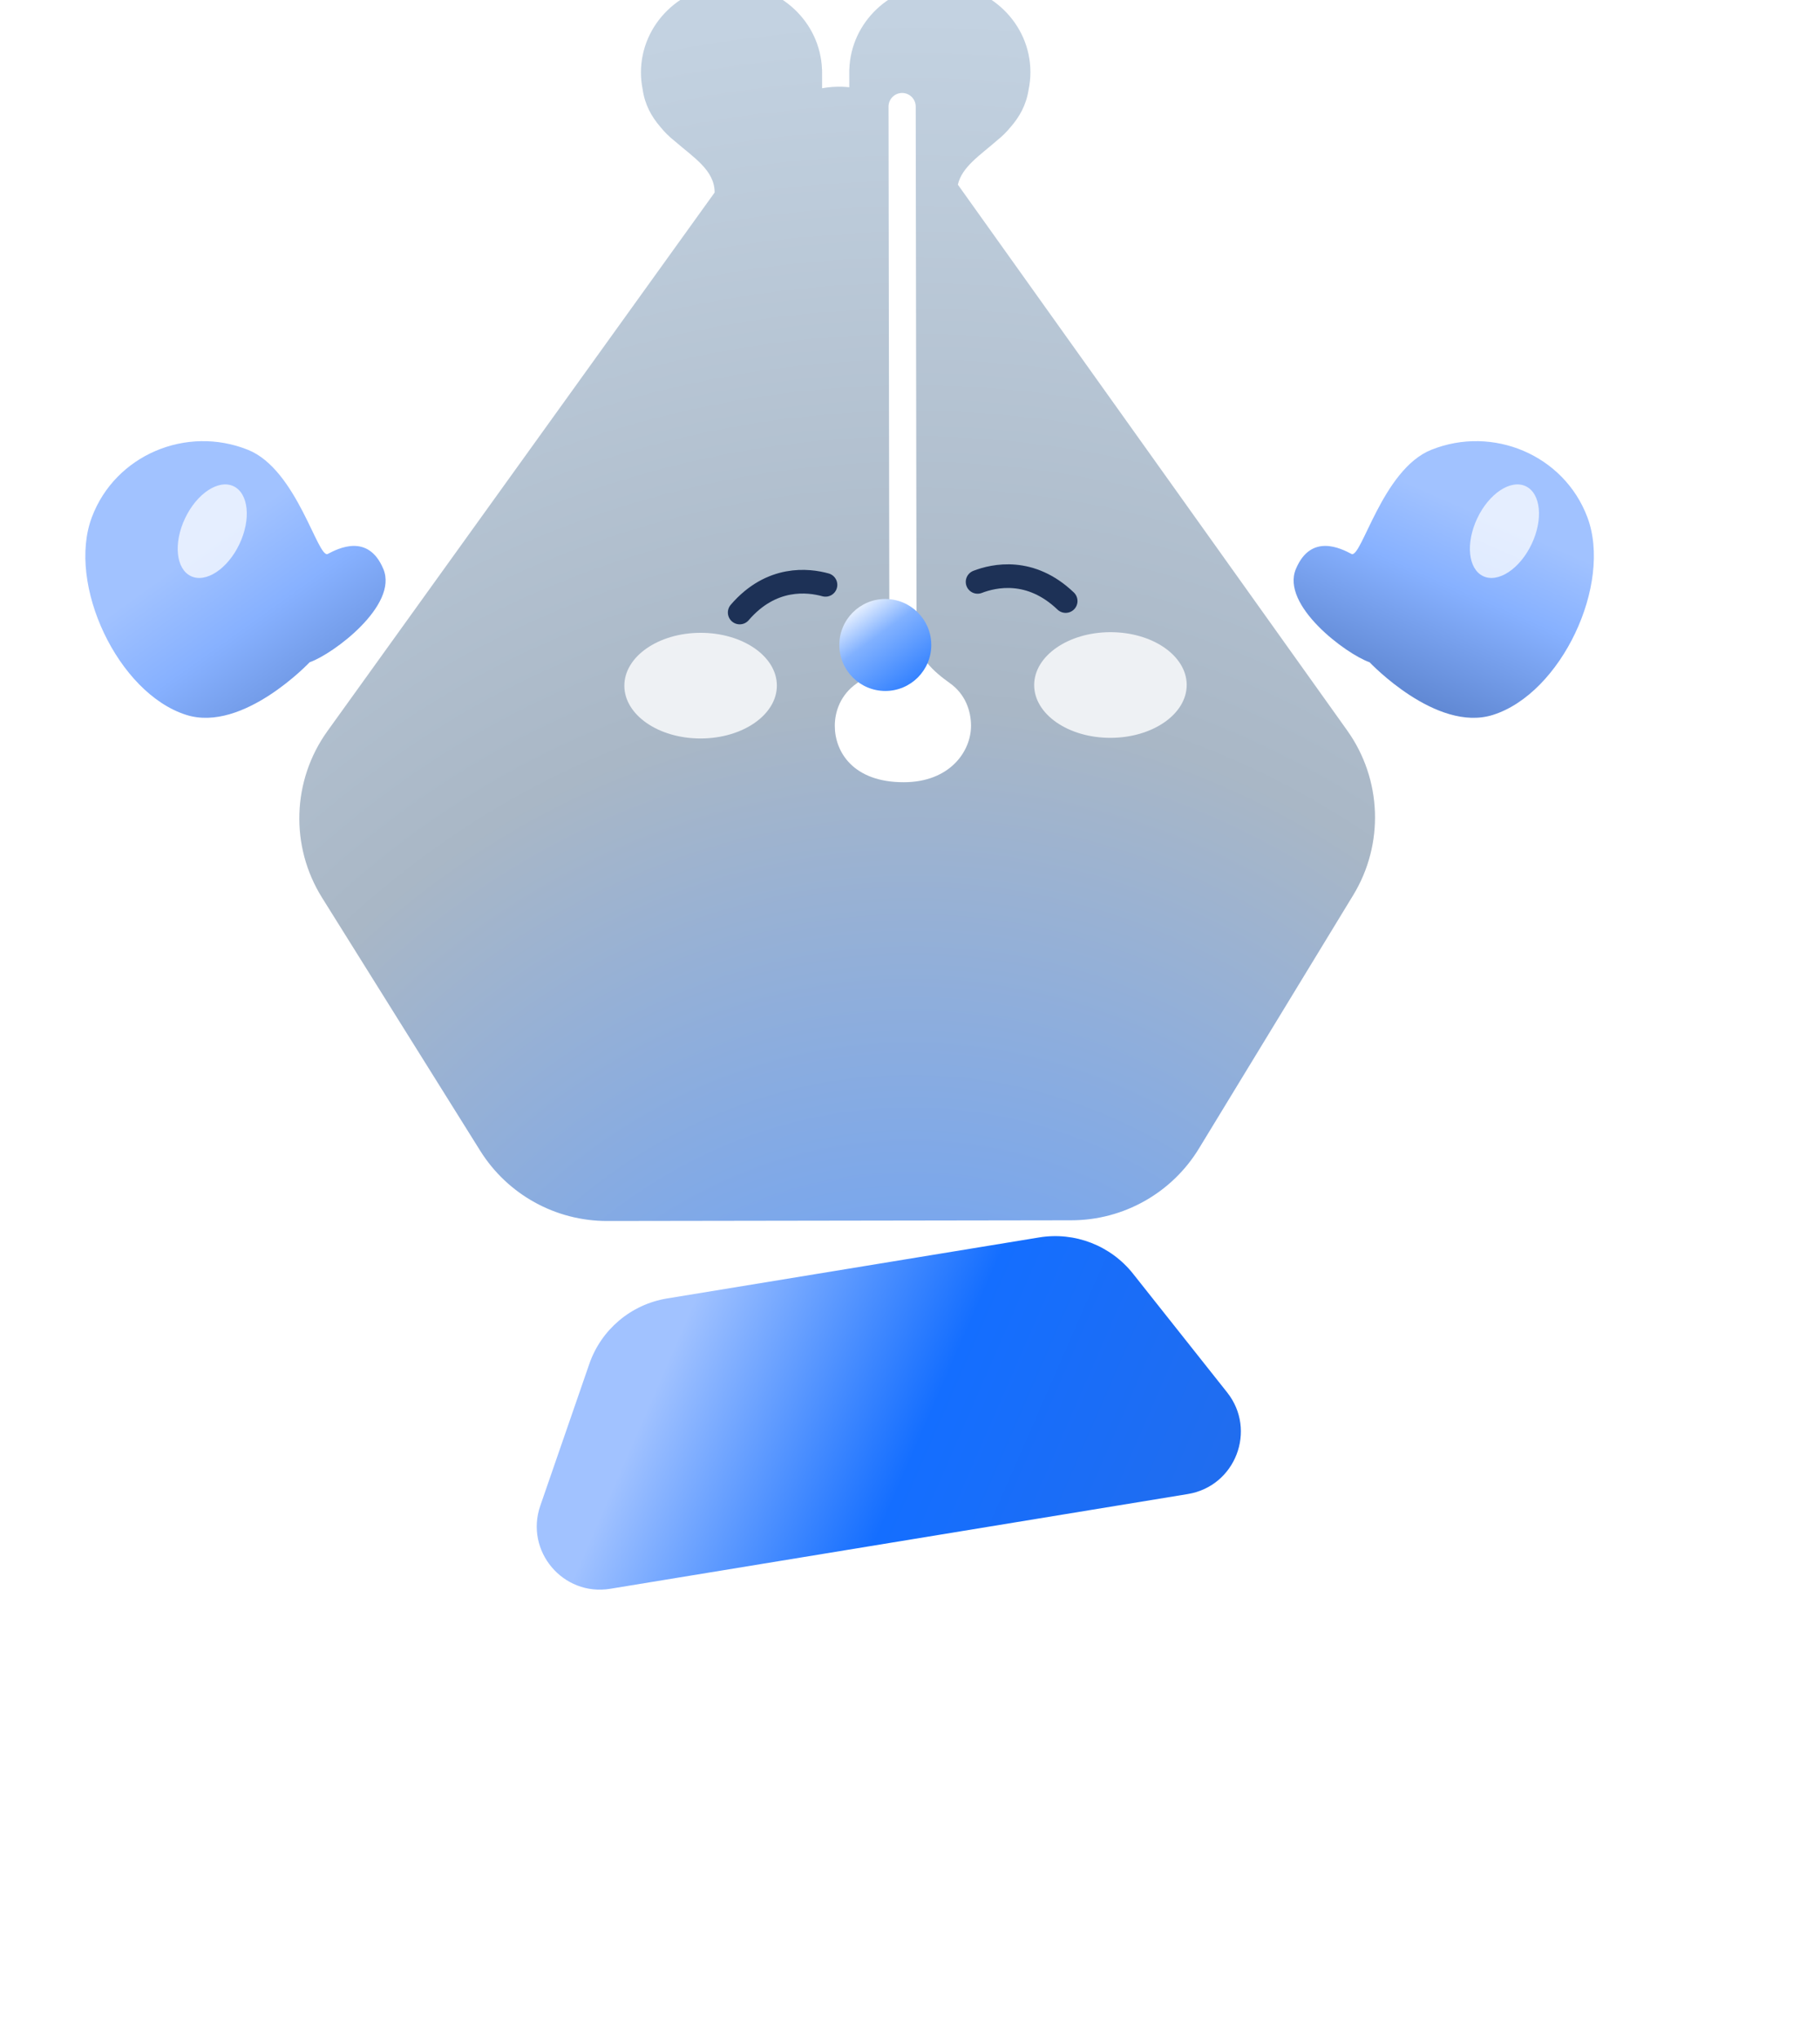 <svg width="100" height="112" viewBox="0 0 100 112" fill="none" xmlns="http://www.w3.org/2000/svg">
<g filter="url(#filter0_i_669_2572)">
<path d="M55.257 0.037C58.005 0.032 60.237 2.194 60.241 4.864C60.241 5.196 60.206 5.52 60.141 5.833C60.01 6.685 59.632 7.334 59.159 7.878C58.943 8.141 58.702 8.383 58.435 8.597C57.492 9.426 56.478 10.063 56.255 11.049L77.647 41.03C79.558 43.708 79.688 47.267 77.977 50.076L69.502 63.991C68.014 66.436 65.36 67.93 62.498 67.935L36.988 67.974C34.151 67.978 31.513 66.519 30.009 64.114L21.321 50.216C19.553 47.388 19.669 43.772 21.616 41.064L42.891 11.48C42.89 10.261 41.754 9.572 40.693 8.652C40.398 8.42 40.132 8.156 39.898 7.865C39.43 7.32 39.057 6.669 38.935 5.814C38.876 5.517 38.843 5.211 38.842 4.898C38.838 2.228 41.063 0.06 43.812 0.055C46.5 0.051 48.692 2.121 48.789 4.711C48.792 4.712 48.793 4.713 48.793 4.713L48.794 4.841C48.794 4.855 48.794 4.869 48.795 4.883C48.795 4.896 48.794 4.91 48.794 4.924L48.795 5.755C49.288 5.665 49.792 5.646 50.289 5.699L50.288 4.712C50.288 4.712 50.289 4.712 50.292 4.71C50.38 2.118 52.567 0.041 55.257 0.037Z" fill="url(#paint0_radial_669_2572)"/>
</g>
<path d="M49.565 5.107C49.978 5.106 50.313 5.441 50.314 5.853L50.359 34.929C50.36 36.045 51.283 36.88 52.193 37.527C53.035 38.126 53.351 39.033 53.353 39.865C53.355 41.267 52.194 42.963 49.661 42.967C46.857 42.972 45.87 41.279 45.868 39.876C45.867 39.05 46.208 38.147 47.063 37.545C47.968 36.909 48.867 36.069 48.866 34.963L48.821 5.855C48.82 5.443 49.153 5.108 49.565 5.107Z" fill="white"/>
<g filter="url(#filter1_i_669_2572)">
<ellipse cx="49.549" cy="36.334" rx="2.526" ry="2.526" transform="rotate(-0.089 49.549 36.334)" fill="url(#paint1_linear_669_2572)"/>
</g>
<g opacity="0.8" filter="url(#filter2_f_669_2572)">
<ellipse cx="61.013" cy="37.627" rx="4.19" ry="2.902" transform="rotate(-0.089 61.013 37.627)" fill="white"/>
</g>
<g opacity="0.8" filter="url(#filter3_f_669_2572)">
<ellipse cx="38.495" cy="37.662" rx="4.19" ry="2.902" transform="rotate(-0.089 38.495 37.662)" fill="white"/>
</g>
<path d="M53.714 31.962C54.62 31.613 56.619 31.165 58.553 33.014" stroke="#1D3156" stroke-width="1.3" stroke-linecap="round"/>
<path d="M45.356 32.125C44.42 31.866 42.388 31.615 40.643 33.644" stroke="#1D3156" stroke-width="1.3" stroke-linecap="round"/>
<g filter="url(#filter4_i_669_2572)">
<path d="M36.059 75.844C36.713 73.95 38.354 72.568 40.332 72.243L60.78 68.891C62.733 68.57 64.707 69.334 65.937 70.885L71.106 77.403C72.752 79.478 71.561 82.557 68.948 82.986L37.209 88.19C34.615 88.615 32.508 86.115 33.367 83.63L36.059 75.844Z" fill="url(#paint2_linear_669_2572)"/>
</g>
<g filter="url(#filter5_i_669_2572)">
<path d="M24.744 32.175C25.577 34.164 22.001 36.841 20.693 37.298C20.693 37.298 17.039 41.171 13.92 40.19C10.165 39.008 7.341 33.013 8.729 29.328C10.015 25.913 13.922 24.269 17.308 25.629C20.001 26.71 21.145 31.634 21.692 31.346C22.24 31.058 23.911 30.186 24.744 32.175Z" fill="url(#paint3_linear_669_2572)"/>
</g>
<g filter="url(#filter6_i_669_2572)">
<path d="M74.883 32.175C74.05 34.164 77.626 36.841 78.934 37.298C78.934 37.298 82.588 41.171 85.707 40.19C89.462 39.008 92.286 33.013 90.898 29.328C89.612 25.913 85.704 24.269 82.319 25.629C79.626 26.71 78.482 31.634 77.935 31.346C77.387 31.058 75.716 30.186 74.883 32.175Z" fill="url(#paint4_linear_669_2572)"/>
</g>
<g opacity="0.8" filter="url(#filter7_f_669_2572)">
<ellipse cx="1.652" cy="2.731" rx="1.652" ry="2.731" transform="matrix(0.904 0.429 -0.429 0.904 82.34 26)" fill="white" fill-opacity="0.9"/>
</g>
<g opacity="0.8" filter="url(#filter8_f_669_2572)">
<ellipse cx="1.652" cy="2.731" rx="1.652" ry="2.731" transform="matrix(0.904 0.429 -0.429 0.904 11.34 26)" fill="white" fill-opacity="0.9"/>
</g>
<defs>
<filter id="filter0_i_669_2572" x="16.445" y="-0.87" width="62.731" height="68.844" filterUnits="userSpaceOnUse" color-interpolation-filters="sRGB">
<feFlood flood-opacity="0" result="BackgroundImageFix"/>
<feBlend mode="normal" in="SourceGraphic" in2="BackgroundImageFix" result="shape"/>
<feColorMatrix in="SourceAlpha" type="matrix" values="0 0 0 0 0 0 0 0 0 0 0 0 0 0 0 0 0 0 127 0" result="hardAlpha"/>
<feOffset dx="-3.625" dy="-0.906"/>
<feGaussianBlur stdDeviation="3.444"/>
<feComposite in2="hardAlpha" operator="arithmetic" k2="-1" k3="1"/>
<feColorMatrix type="matrix" values="0 0 0 0 0.588 0 0 0 0 0.639 0 0 0 0 0.731 0 0 0 1 0"/>
<feBlend mode="normal" in2="shape" result="effect1_innerShadow_669_2572"/>
</filter>
<filter id="filter1_i_669_2572" x="46.117" y="32.903" width="5.957" height="5.957" filterUnits="userSpaceOnUse" color-interpolation-filters="sRGB">
<feFlood flood-opacity="0" result="BackgroundImageFix"/>
<feBlend mode="normal" in="SourceGraphic" in2="BackgroundImageFix" result="shape"/>
<feColorMatrix in="SourceAlpha" type="matrix" values="0 0 0 0 0 0 0 0 0 0 0 0 0 0 0 0 0 0 127 0" result="hardAlpha"/>
<feOffset dx="-0.906" dy="-0.906"/>
<feGaussianBlur stdDeviation="0.453"/>
<feComposite in2="hardAlpha" operator="arithmetic" k2="-1" k3="1"/>
<feColorMatrix type="matrix" values="0 0 0 0 0.329 0 0 0 0 0.518 0 0 0 0 0.867 0 0 0 1 0"/>
<feBlend mode="normal" in2="shape" result="effect1_innerShadow_669_2572"/>
</filter>
<filter id="filter2_f_669_2572" x="54.103" y="32.006" width="13.819" height="11.242" filterUnits="userSpaceOnUse" color-interpolation-filters="sRGB">
<feFlood flood-opacity="0" result="BackgroundImageFix"/>
<feBlend mode="normal" in="SourceGraphic" in2="BackgroundImageFix" result="shape"/>
<feGaussianBlur stdDeviation="1.36" result="effect1_foregroundBlur_669_2572"/>
</filter>
<filter id="filter3_f_669_2572" x="31.586" y="32.041" width="13.819" height="11.242" filterUnits="userSpaceOnUse" color-interpolation-filters="sRGB">
<feFlood flood-opacity="0" result="BackgroundImageFix"/>
<feBlend mode="normal" in="SourceGraphic" in2="BackgroundImageFix" result="shape"/>
<feGaussianBlur stdDeviation="1.36" result="effect1_foregroundBlur_669_2572"/>
</filter>
<filter id="filter4_i_669_2572" x="29.491" y="67.898" width="42.37" height="20.339" filterUnits="userSpaceOnUse" color-interpolation-filters="sRGB">
<feFlood flood-opacity="0" result="BackgroundImageFix"/>
<feBlend mode="normal" in="SourceGraphic" in2="BackgroundImageFix" result="shape"/>
<feColorMatrix in="SourceAlpha" type="matrix" values="0 0 0 0 0 0 0 0 0 0 0 0 0 0 0 0 0 0 127 0" result="hardAlpha"/>
<feOffset dx="-3.681" dy="-0.92"/>
<feGaussianBlur stdDeviation="3.497"/>
<feComposite in2="hardAlpha" operator="arithmetic" k2="-1" k3="1"/>
<feColorMatrix type="matrix" values="0 0 0 0 0.092 0 0 0 0 0.32 0 0 0 0 0.727 0 0 0 0.7 0"/>
<feBlend mode="normal" in2="shape" result="effect1_innerShadow_669_2572"/>
</filter>
<filter id="filter5_i_669_2572" x="4.689" y="24.232" width="20.181" height="16.117" filterUnits="userSpaceOnUse" color-interpolation-filters="sRGB">
<feFlood flood-opacity="0" result="BackgroundImageFix"/>
<feBlend mode="normal" in="SourceGraphic" in2="BackgroundImageFix" result="shape"/>
<feColorMatrix in="SourceAlpha" type="matrix" values="0 0 0 0 0 0 0 0 0 0 0 0 0 0 0 0 0 0 127 0" result="hardAlpha"/>
<feOffset dx="-3.681" dy="-0.92"/>
<feGaussianBlur stdDeviation="3.497"/>
<feComposite in2="hardAlpha" operator="arithmetic" k2="-1" k3="1"/>
<feColorMatrix type="matrix" values="0 0 0 0 0.092 0 0 0 0 0.32 0 0 0 0 0.727 0 0 0 0.7 0"/>
<feBlend mode="normal" in2="shape" result="effect1_innerShadow_669_2572"/>
</filter>
<filter id="filter6_i_669_2572" x="71.077" y="24.232" width="20.181" height="16.117" filterUnits="userSpaceOnUse" color-interpolation-filters="sRGB">
<feFlood flood-opacity="0" result="BackgroundImageFix"/>
<feBlend mode="normal" in="SourceGraphic" in2="BackgroundImageFix" result="shape"/>
<feColorMatrix in="SourceAlpha" type="matrix" values="0 0 0 0 0 0 0 0 0 0 0 0 0 0 0 0 0 0 127 0" result="hardAlpha"/>
<feOffset dx="-3.681" dy="-0.92"/>
<feGaussianBlur stdDeviation="3.497"/>
<feComposite in2="hardAlpha" operator="arithmetic" k2="-1" k3="1"/>
<feColorMatrix type="matrix" values="0 0 0 0 0.092 0 0 0 0 0.32 0 0 0 0 0.727 0 0 0 0.7 0"/>
<feBlend mode="normal" in2="shape" result="effect1_innerShadow_669_2572"/>
</filter>
<filter id="filter7_f_669_2572" x="78.005" y="23.847" width="9.316" height="10.656" filterUnits="userSpaceOnUse" color-interpolation-filters="sRGB">
<feFlood flood-opacity="0" result="BackgroundImageFix"/>
<feBlend mode="normal" in="SourceGraphic" in2="BackgroundImageFix" result="shape"/>
<feGaussianBlur stdDeviation="1.38" result="effect1_foregroundBlur_669_2572"/>
</filter>
<filter id="filter8_f_669_2572" x="7.005" y="23.847" width="9.316" height="10.656" filterUnits="userSpaceOnUse" color-interpolation-filters="sRGB">
<feFlood flood-opacity="0" result="BackgroundImageFix"/>
<feBlend mode="normal" in="SourceGraphic" in2="BackgroundImageFix" result="shape"/>
<feGaussianBlur stdDeviation="1.38" result="effect1_foregroundBlur_669_2572"/>
</filter>
<radialGradient id="paint0_radial_669_2572" cx="0" cy="0" r="1" gradientTransform="matrix(-2.012 94.699 -82.421 -1.753 54.159 95.958)" gradientUnits="userSpaceOnUse">
<stop offset="0.141" stop-color="#639FFF"/>
<stop offset="0.595" stop-color="#A9B7C6"/>
<stop offset="1" stop-color="#C3D2E1"/>
</radialGradient>
<linearGradient id="paint1_linear_669_2572" x1="51.535" y1="39.712" x2="47.469" y2="34.149" gradientUnits="userSpaceOnUse">
<stop stop-color="#146EFF"/>
<stop offset="0.659" stop-color="#81B1FF"/>
<stop offset="1" stop-color="white"/>
</linearGradient>
<linearGradient id="paint2_linear_669_2572" x1="42" y1="71.97" x2="84.823" y2="90.674" gradientUnits="userSpaceOnUse">
<stop stop-color="#A1C2FF"/>
<stop offset="0.308" stop-color="#146EFF"/>
<stop offset="1" stop-color="#2D6BDE"/>
</linearGradient>
<linearGradient id="paint3_linear_669_2572" x1="21.762" y1="26.02" x2="30.924" y2="38.809" gradientUnits="userSpaceOnUse">
<stop stop-color="#A1C2FF"/>
<stop offset="0.308" stop-color="#87B1FF"/>
<stop offset="1" stop-color="#4F76C0"/>
</linearGradient>
<linearGradient id="paint4_linear_669_2572" x1="77.865" y1="26.02" x2="72.355" y2="38.57" gradientUnits="userSpaceOnUse">
<stop stop-color="#A1C2FF"/>
<stop offset="0.308" stop-color="#87B1FF"/>
<stop offset="1" stop-color="#4F76C0"/>
</linearGradient>
</defs>
</svg>
